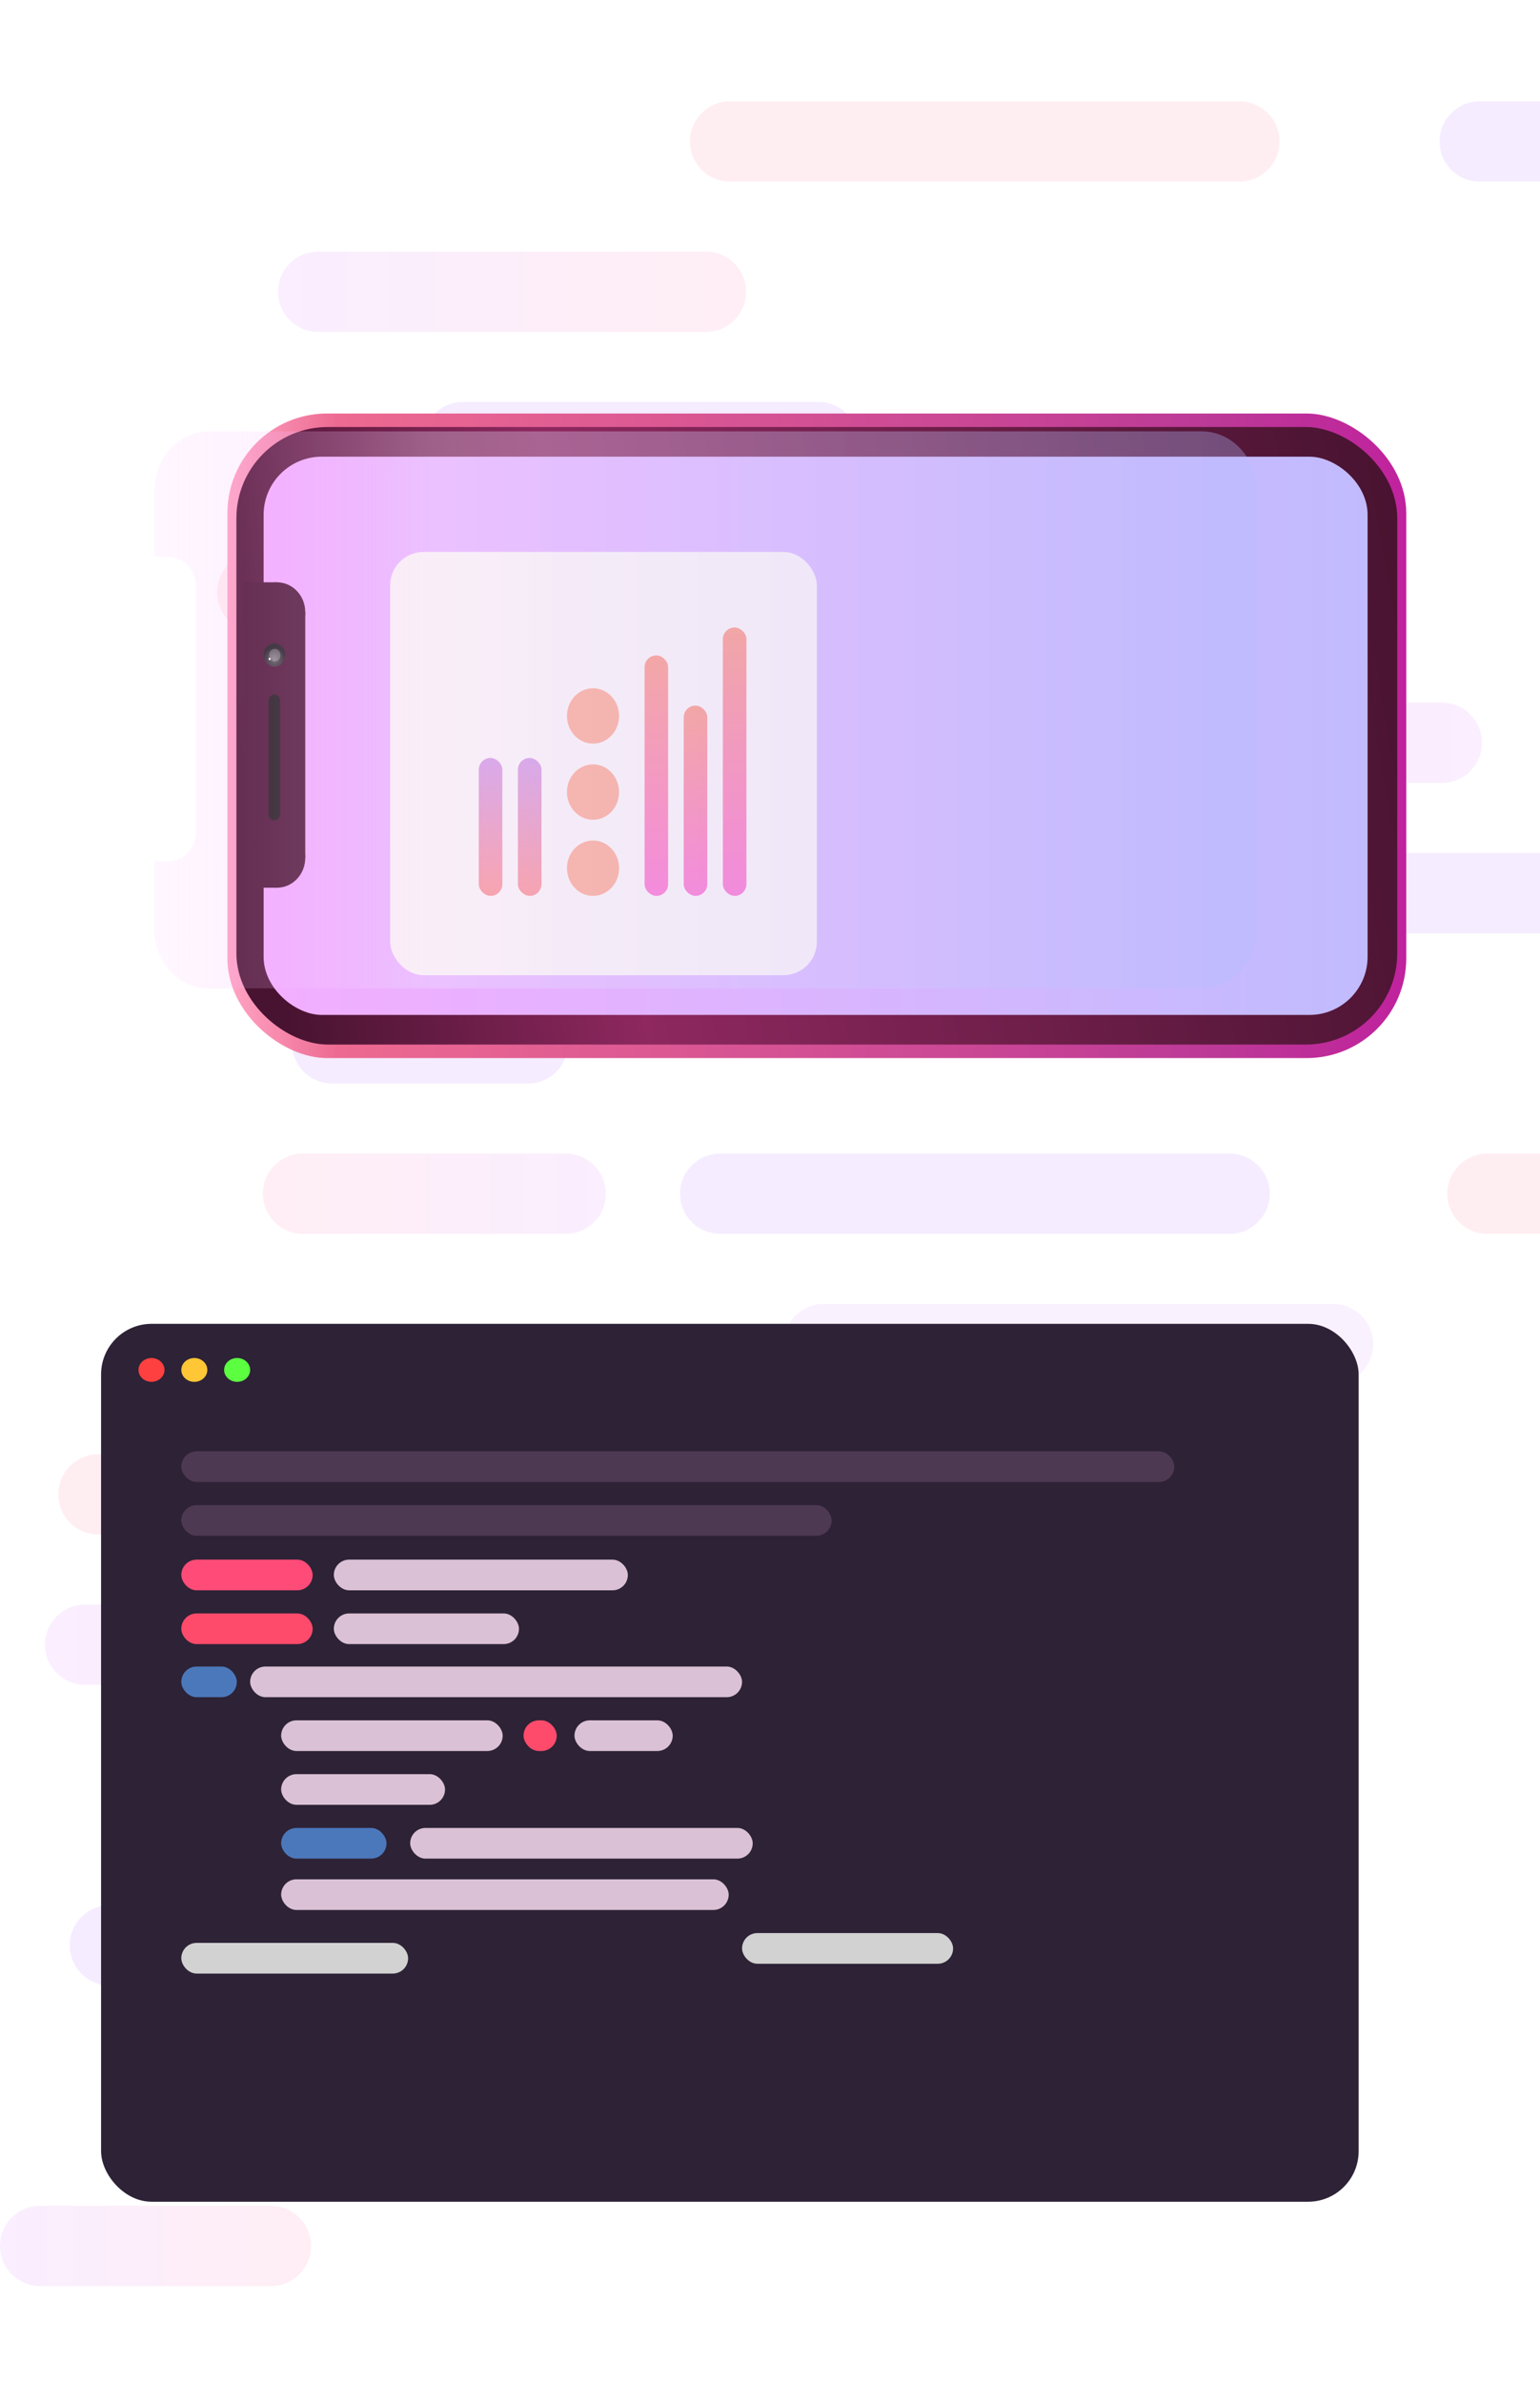 <svg width="518" height="801" viewBox="0 0 518 801" fill="none" xmlns="http://www.w3.org/2000/svg">
<g opacity="0.09">
<path fill-rule="evenodd" clip-rule="evenodd" d="M592.512 47.559C592.512 55.015 586.468 61.06 579.012 61.06H497.713C490.257 61.06 484.213 55.015 484.213 47.559C484.213 40.104 490.257 34.059 497.713 34.059H579.012C586.468 34.059 592.512 40.104 592.512 47.559Z" fill="#942EFF"/>
<path fill-rule="evenodd" clip-rule="evenodd" d="M221.792 653.913C221.792 661.369 215.747 667.413 208.291 667.413H36.944C29.488 667.413 23.444 661.369 23.444 653.913C23.444 646.457 29.488 640.413 36.944 640.413H208.291C215.747 640.413 221.792 646.457 221.792 653.913Z" fill="#942EFF"/>
<path fill-rule="evenodd" clip-rule="evenodd" d="M263.565 502.324C263.565 509.78 257.521 515.824 250.065 515.824H204.575C197.119 515.824 191.075 509.78 191.075 502.324C191.075 494.868 197.119 488.824 204.575 488.824H250.065C257.521 488.824 263.565 494.868 263.565 502.324Z" fill="#942EFF"/>
<path fill-rule="evenodd" clip-rule="evenodd" d="M427.096 401.266C427.096 408.721 421.052 414.766 413.596 414.766H242.248C234.792 414.766 228.748 408.721 228.748 401.266C228.748 393.81 234.792 387.766 242.248 387.766H413.596C421.052 387.766 427.096 393.81 427.096 401.266Z" fill="#942EFF"/>
<path fill-rule="evenodd" clip-rule="evenodd" d="M191.075 350.735C191.075 358.191 185.031 364.235 177.575 364.235H111.703C104.247 364.235 98.203 358.191 98.203 350.735C98.203 343.279 104.247 337.235 111.703 337.235H177.575C185.031 337.235 191.075 343.279 191.075 350.735Z" fill="#942EFF"/>
<path fill-rule="evenodd" clip-rule="evenodd" d="M640.432 300.207C640.432 307.663 634.388 313.707 626.932 313.707H455.584C448.128 313.707 442.084 307.663 442.084 300.207C442.084 292.751 448.128 286.707 455.584 286.707H626.932C634.388 286.707 640.432 292.751 640.432 300.207Z" fill="#942EFF"/>
<path fill-rule="evenodd" clip-rule="evenodd" d="M288.812 148.618C288.812 156.074 282.768 162.118 275.312 162.118H155.734C148.278 162.118 142.234 156.074 142.234 148.618C142.234 141.162 148.278 135.118 155.734 135.118H275.312C282.768 135.118 288.812 141.162 288.812 148.618Z" fill="#942EFF"/>
<path fill-rule="evenodd" clip-rule="evenodd" d="M685.15 401.266C685.15 408.721 679.106 414.766 671.65 414.766H500.302C492.847 414.766 486.802 408.721 486.802 401.266C486.802 393.81 492.847 387.766 500.302 387.766H671.65C679.106 387.766 685.15 393.81 685.15 401.266Z" fill="#FB4469"/>
<path fill-rule="evenodd" clip-rule="evenodd" d="M271.411 199.147C271.411 206.603 265.366 212.647 257.911 212.647H86.563C79.107 212.647 73.063 206.603 73.063 199.147C73.063 191.692 79.107 185.647 86.563 185.647H257.911C265.366 185.647 271.411 191.692 271.411 199.147Z" fill="#FB4469"/>
<path fill-rule="evenodd" clip-rule="evenodd" d="M66.022 502.324C66.022 509.78 59.978 515.824 52.522 515.824H33.104C25.648 515.824 19.604 509.78 19.604 502.324C19.604 494.868 25.648 488.824 33.104 488.824H52.522C59.978 488.824 66.022 494.868 66.022 502.324Z" fill="#FB4469"/>
<path fill-rule="evenodd" clip-rule="evenodd" d="M242.196 552.853C242.196 560.309 236.152 566.354 228.696 566.354H28.642C21.186 566.354 15.141 560.309 15.141 552.853C15.141 545.398 21.186 539.353 28.642 539.353H228.696C236.152 539.353 242.196 545.398 242.196 552.853Z" fill="url(#paint0_linear)"/>
<path fill-rule="evenodd" clip-rule="evenodd" d="M250.954 98.089C250.954 105.545 244.91 111.589 237.454 111.589H107.019C99.563 111.589 93.519 105.545 93.519 98.089C93.519 90.633 99.563 84.589 107.019 84.589H237.454C244.91 84.589 250.954 90.633 250.954 98.089Z" fill="url(#paint1_linear)"/>
<path fill-rule="evenodd" clip-rule="evenodd" d="M430.396 47.559C430.396 55.015 424.351 61.06 416.895 61.06H245.548C238.092 61.06 232.047 55.015 232.047 47.559C232.047 40.104 238.092 34.059 245.548 34.059H416.895C424.351 34.059 430.396 40.104 430.396 47.559Z" fill="#FB4469"/>
<path fill-rule="evenodd" clip-rule="evenodd" d="M104.609 754.971C104.609 762.427 98.565 768.471 91.109 768.471H13.5C6.044 768.471 0 762.427 0 754.971C0 747.515 6.044 741.471 13.5 741.471H91.109C98.565 741.471 104.609 747.515 104.609 754.971Z" fill="url(#paint2_linear)"/>
<path fill-rule="evenodd" clip-rule="evenodd" d="M232.048 704.442C232.048 711.898 226.004 717.942 218.548 717.942H129.178C121.722 717.942 115.678 711.898 115.678 704.442C115.678 696.986 121.722 690.942 129.178 690.942H218.548C226.004 690.942 232.048 696.986 232.048 704.442Z" fill="#FB4469"/>
<path fill-rule="evenodd" clip-rule="evenodd" d="M128.668 300.206C128.668 292.75 134.713 286.706 142.168 286.706H286.617C294.073 286.706 300.117 292.75 300.117 300.206C300.117 307.662 294.073 313.706 286.617 313.706H142.168C134.713 313.706 128.668 307.662 128.668 300.206Z" fill="#C960FF"/>
<path fill-rule="evenodd" clip-rule="evenodd" d="M300.117 249.678C300.117 242.222 306.161 236.178 313.617 236.178H484.965C492.421 236.178 498.465 242.222 498.465 249.678C498.465 257.134 492.421 263.178 484.965 263.178H313.617C306.161 263.178 300.117 257.134 300.117 249.678Z" fill="url(#paint3_linear)"/>
<path fill-rule="evenodd" clip-rule="evenodd" d="M88.404 401.266C88.404 393.81 94.448 387.766 101.904 387.766H190.283C197.739 387.766 203.783 393.81 203.783 401.266C203.783 408.722 197.739 414.766 190.283 414.766H101.904C94.448 414.766 88.404 408.722 88.404 401.266Z" fill="url(#paint4_linear)"/>
<path fill-rule="evenodd" clip-rule="evenodd" d="M263.565 451.795C263.565 444.339 269.609 438.295 277.065 438.295H448.413C455.869 438.295 461.913 444.339 461.913 451.795C461.913 459.251 455.869 465.295 448.413 465.295H277.065C269.609 465.295 263.565 459.251 263.565 451.795Z" fill="#C960FF"/>
</g>
<g filter="url(#filter0_d)">
<rect width="216.67" height="396.522" rx="33.516" transform="matrix(4.37114e-08 1 1 -4.37114e-08 76.487 139)" fill="url(#paint5_linear)"/>
<rect width="207.586" height="390.473" rx="30.723" transform="matrix(4.37114e-08 1 1 -4.37114e-08 79.512 143.539)" fill="url(#paint6_linear)"/>
<rect width="187.651" height="371.336" rx="19.551" transform="matrix(4.37114e-08 1 1 -4.37114e-08 88.67 153.51)" fill="url(#paint7_linear)"/>
<rect x="81.909" y="298.404" width="102.673" height="11.215" transform="rotate(-90 81.909 298.404)" fill="#481330"/>
<rect x="81.91" y="288.378" width="82.619" height="20.767" transform="rotate(-90 81.91 288.378)" fill="#481330"/>
<ellipse cx="93.124" cy="288.377" rx="10.028" ry="9.552" transform="rotate(-90 93.124 288.377)" fill="#481330"/>
<ellipse cx="93.124" cy="205.759" rx="10.028" ry="9.552" transform="rotate(-90 93.124 205.759)" fill="#481330"/>
<rect x="90.371" y="275.758" width="42.315" height="3.846" rx="1.923" transform="rotate(-90 90.371 275.758)" fill="#1B1615"/>
<ellipse cx="92.294" cy="220.122" rx="3.873" ry="3.624" transform="rotate(-90 92.294 220.122)" fill="#1A1A1A"/>
<ellipse cx="92.436" cy="220.247" rx="2.108" ry="1.916" transform="rotate(-90 92.436 220.247)" fill="#525252"/>
<ellipse cx="92.294" cy="220.248" rx="3.873" ry="3.624" transform="rotate(-90 92.294 220.248)" fill="url(#paint8_radial)"/>
<ellipse cx="90.676" cy="221.509" rx="0.408" ry="0.334" transform="rotate(-90 90.676 221.509)" fill="white"/>
<g filter="url(#filter1_d)">
<rect x="274.749" y="318.474" width="143.516" height="142.275" rx="11.211" transform="rotate(180 274.749 318.474)" fill="#FFF3F4"/>
<rect width="90.228" height="7.931" rx="3.966" transform="matrix(-1.26048e-07 -1 -1 1.36534e-07 251.072 291.809)" fill="url(#paint9_linear)"/>
<rect width="63.975" height="7.931" rx="3.966" transform="matrix(-1.26048e-07 -1 -1 1.36534e-07 237.905 291.809)" fill="url(#paint10_linear)"/>
<rect width="80.841" height="7.931" rx="3.966" transform="matrix(-1.26048e-07 -1 -1 1.36534e-07 224.738 291.809)" fill="url(#paint11_linear)"/>
<rect width="46.381" height="7.931" rx="3.966" transform="matrix(-1.26048e-07 -1 -1 1.36534e-07 182.138 291.809)" fill="url(#paint12_linear)"/>
<rect width="46.381" height="7.931" rx="3.966" transform="matrix(-1.26048e-07 -1 -1 1.36534e-07 168.972 291.809)" fill="url(#paint13_linear)"/>
<ellipse rx="9.31" ry="8.768" transform="matrix(-1.26048e-07 -1 -1 1.36534e-07 199.472 282.499)" fill="#FFA38A"/>
<ellipse rx="9.31" ry="8.768" transform="matrix(-1.26048e-07 -1 -1 1.36534e-07 199.472 256.909)" fill="#FFA38A"/>
<ellipse rx="9.31" ry="8.768" transform="matrix(-1.26048e-07 -1 -1 1.36534e-07 199.472 231.319)" fill="#FFA38A"/>
</g>
<path opacity="0.71" d="M65.976 197.134C65.976 191.608 61.709 187.128 56.445 187.128C56.426 187.128 56.407 187.128 56.388 187.129L52 187.129L52 164.508C52 153.734 60.226 145 70.373 145L404.144 145C414.291 145 422.517 153.734 422.517 164.508L422.517 312.729C422.517 323.503 414.291 332.237 404.144 332.237L70.373 332.237C60.226 332.237 52 323.503 52 312.729L52 289.575L56.444 289.575C61.708 289.575 65.975 285.096 65.976 279.571L65.976 197.134Z" fill="url(#paint14_linear)"/>
</g>
<g filter="url(#filter2_d)">
<rect x="475" y="718.1" width="423" height="295.099" rx="17" transform="rotate(-180 475 718.1)" fill="#2D2236"/>
<ellipse cx="68.958" cy="438.498" rx="4.377" ry="4.006" fill="#FF4040"/>
<ellipse cx="83.361" cy="438.498" rx="4.377" ry="4.006" fill="#FFC635"/>
<ellipse cx="97.764" cy="438.498" rx="4.377" ry="4.006" fill="#5BFF40"/>
<rect x="78.984" y="465.851" width="334.012" height="10.312" rx="5.156" fill="#4E3952"/>
<rect x="78.984" y="483.938" width="218.747" height="10.312" rx="5.156" fill="#4E3952"/>
<rect x="78.984" y="538.197" width="18.667" height="10.312" rx="5.156" fill="#4B78BB"/>
<rect x="102.14" y="538.197" width="165.457" height="10.312" rx="5.156" fill="#DBC1D5"/>
<rect x="112.568" y="556.283" width="74.513" height="10.312" rx="5.156" fill="#DBC1D5"/>
<rect x="211.232" y="556.283" width="33.045" height="10.312" rx="5.156" fill="#DBC1D5"/>
<rect x="194.1" y="556.283" width="11.167" height="10.312" rx="5.156" fill="#FF4B6B"/>
<rect x="112.568" y="574.37" width="55.127" height="10.312" rx="5.156" fill="#DBC1D5"/>
<rect x="112.568" y="592.456" width="35.437" height="10.312" rx="5.156" fill="#4B78BB"/>
<rect x="155.969" y="592.456" width="115.219" height="10.312" rx="5.156" fill="#DBC1D5"/>
<rect x="112.568" y="609.721" width="150.536" height="10.312" rx="5.156" fill="#DBC1D5"/>
<rect x="267.598" y="627.799" width="70.991" height="10.312" rx="5.156" fill="#D2D2D2"/>
<rect x="78.984" y="502.263" width="44.183" height="10.312" rx="5.156" fill="#FF4B77"/>
<rect x="130.287" y="502.263" width="98.9" height="10.312" rx="5.156" fill="#DBC1D5"/>
<rect x="78.984" y="520.35" width="44.183" height="10.312" rx="5.156" fill="#FF4B6B"/>
<rect x="130.287" y="520.35" width="62.282" height="10.312" rx="5.156" fill="#DBC1D5"/>
<rect x="78.984" y="631.095" width="76.292" height="10.312" rx="5.156" fill="#D2D2D2"/>
</g>
<defs>
<filter id="filter0_d" x="28.67" y="115.67" width="467.669" height="263.329" filterUnits="userSpaceOnUse" color-interpolation-filters="sRGB">
<feFlood flood-opacity="0" result="BackgroundImageFix"/>
<feColorMatrix in="SourceAlpha" type="matrix" values="0 0 0 0 0 0 0 0 0 0 0 0 0 0 0 0 0 0 127 0"/>
<feOffset/>
<feGaussianBlur stdDeviation="11.665"/>
<feColorMatrix type="matrix" values="0 0 0 0 0.155 0 0 0 0 0.097 0 0 0 0 0.175 0 0 0 0.43 0"/>
<feBlend mode="normal" in2="BackgroundImageFix" result="effect1_dropShadow"/>
<feBlend mode="normal" in="SourceGraphic" in2="effect1_dropShadow" result="shape"/>
</filter>
<filter id="filter1_d" x="113.645" y="167.954" width="178.69" height="177.449" filterUnits="userSpaceOnUse" color-interpolation-filters="sRGB">
<feFlood flood-opacity="0" result="BackgroundImageFix"/>
<feColorMatrix in="SourceAlpha" type="matrix" values="0 0 0 0 0 0 0 0 0 0 0 0 0 0 0 0 0 0 127 0"/>
<feOffset dy="9.343"/>
<feGaussianBlur stdDeviation="8.793"/>
<feColorMatrix type="matrix" values="0 0 0 0 0.254 0 0 0 0 0.11 0 0 0 0 0.267 0 0 0 0.24 0"/>
<feBlend mode="normal" in2="BackgroundImageFix" result="effect1_dropShadow"/>
<feBlend mode="normal" in="SourceGraphic" in2="effect1_dropShadow" result="shape"/>
</filter>
<filter id="filter2_d" x="5" y="416" width="481" height="353.1" filterUnits="userSpaceOnUse" color-interpolation-filters="sRGB">
<feFlood flood-opacity="0" result="BackgroundImageFix"/>
<feColorMatrix in="SourceAlpha" type="matrix" values="0 0 0 0 0 0 0 0 0 0 0 0 0 0 0 0 0 0 127 0"/>
<feOffset dx="-18" dy="22"/>
<feGaussianBlur stdDeviation="14.5"/>
<feColorMatrix type="matrix" values="0 0 0 0 0.183 0 0 0 0 0.086 0 0 0 0 0.127 0 0 0 0.42 0"/>
<feBlend mode="normal" in2="BackgroundImageFix" result="effect1_dropShadow"/>
<feBlend mode="normal" in="SourceGraphic" in2="effect1_dropShadow" result="shape"/>
</filter>
<linearGradient id="paint0_linear" x1="241.592" y1="551.853" x2="16.202" y2="551.853" gradientUnits="userSpaceOnUse">
<stop stop-color="#FF4789"/>
<stop offset="1" stop-color="#C548FF"/>
</linearGradient>
<linearGradient id="paint1_linear" x1="250.536" y1="97.088" x2="94.254" y2="97.088" gradientUnits="userSpaceOnUse">
<stop stop-color="#FF4789"/>
<stop offset="1" stop-color="#C548FF"/>
</linearGradient>
<linearGradient id="paint2_linear" x1="104.331" y1="753.97" x2="0.489" y2="753.97" gradientUnits="userSpaceOnUse">
<stop stop-color="#FF4789"/>
<stop offset="1" stop-color="#C548FF"/>
</linearGradient>
<linearGradient id="paint3_linear" x1="300.644" y1="250.679" x2="497.538" y2="250.679" gradientUnits="userSpaceOnUse">
<stop stop-color="#FF4789"/>
<stop offset="1" stop-color="#C548FF"/>
</linearGradient>
<linearGradient id="paint4_linear" x1="88.711" y1="402.267" x2="203.244" y2="402.267" gradientUnits="userSpaceOnUse">
<stop stop-color="#FF4789"/>
<stop offset="1" stop-color="#C548FF"/>
</linearGradient>
<linearGradient id="paint5_linear" x1="108.335" y1="0" x2="108.335" y2="396.522" gradientUnits="userSpaceOnUse">
<stop stop-color="#FFA5C5"/>
<stop offset="0.094" stop-color="#ED6A91"/>
<stop offset="0.839" stop-color="#BC3997"/>
<stop offset="1" stop-color="#C0229D"/>
</linearGradient>
<linearGradient id="paint6_linear" x1="103.793" y1="-1.0999e-06" x2="33.856" y2="393.366" gradientUnits="userSpaceOnUse">
<stop stop-color="#481330"/>
<stop offset="0.297" stop-color="#8E285F"/>
<stop offset="1" stop-color="#481330"/>
</linearGradient>
<linearGradient id="paint7_linear" x1="93.825" y1="0" x2="93.825" y2="371.336" gradientUnits="userSpaceOnUse">
<stop stop-color="#F3AEFF"/>
<stop offset="1" stop-color="#C1BBFE"/>
</linearGradient>
<radialGradient id="paint8_radial" cx="0" cy="0" r="1" gradientUnits="userSpaceOnUse" gradientTransform="translate(90.904 220.248) rotate(69.015) scale(3.881 4.082)">
<stop stop-color="white" stop-opacity="0.31"/>
<stop offset="1" stop-color="white" stop-opacity="0"/>
</radialGradient>
<linearGradient id="paint9_linear" x1="8.40319e-08" y1="3.966" x2="93.83" y2="3.966" gradientUnits="userSpaceOnUse">
<stop stop-color="#FF67CC"/>
<stop offset="1" stop-color="#FF9178"/>
</linearGradient>
<linearGradient id="paint10_linear" x1="5.95817e-08" y1="3.966" x2="66.529" y2="3.966" gradientUnits="userSpaceOnUse">
<stop stop-color="#FF67CC"/>
<stop offset="1" stop-color="#FF9178"/>
</linearGradient>
<linearGradient id="paint11_linear" x1="7.52892e-08" y1="3.966" x2="84.068" y2="3.966" gradientUnits="userSpaceOnUse">
<stop stop-color="#FF67CC"/>
<stop offset="1" stop-color="#FF9178"/>
</linearGradient>
<linearGradient id="paint12_linear" x1="4.31957e-08" y1="3.966" x2="48.232" y2="3.966" gradientUnits="userSpaceOnUse">
<stop stop-color="#FF878A"/>
<stop offset="1" stop-color="#D090E4"/>
</linearGradient>
<linearGradient id="paint13_linear" x1="4.31957e-08" y1="3.966" x2="48.232" y2="3.966" gradientUnits="userSpaceOnUse">
<stop stop-color="#FF878A"/>
<stop offset="1" stop-color="#D090E4"/>
</linearGradient>
<linearGradient id="paint14_linear" x1="52.001" y1="238.619" x2="422.517" y2="238.619" gradientUnits="userSpaceOnUse">
<stop offset="0" stop-color="#FDA6FF" stop-opacity="0.13"/>
<stop offset="0.25" stop-color="#ECE3FF" stop-opacity="0.46"/>
<stop offset="1" stop-color="#AFBCFF" stop-opacity="0.47"/>
</linearGradient>
</defs>
</svg>
